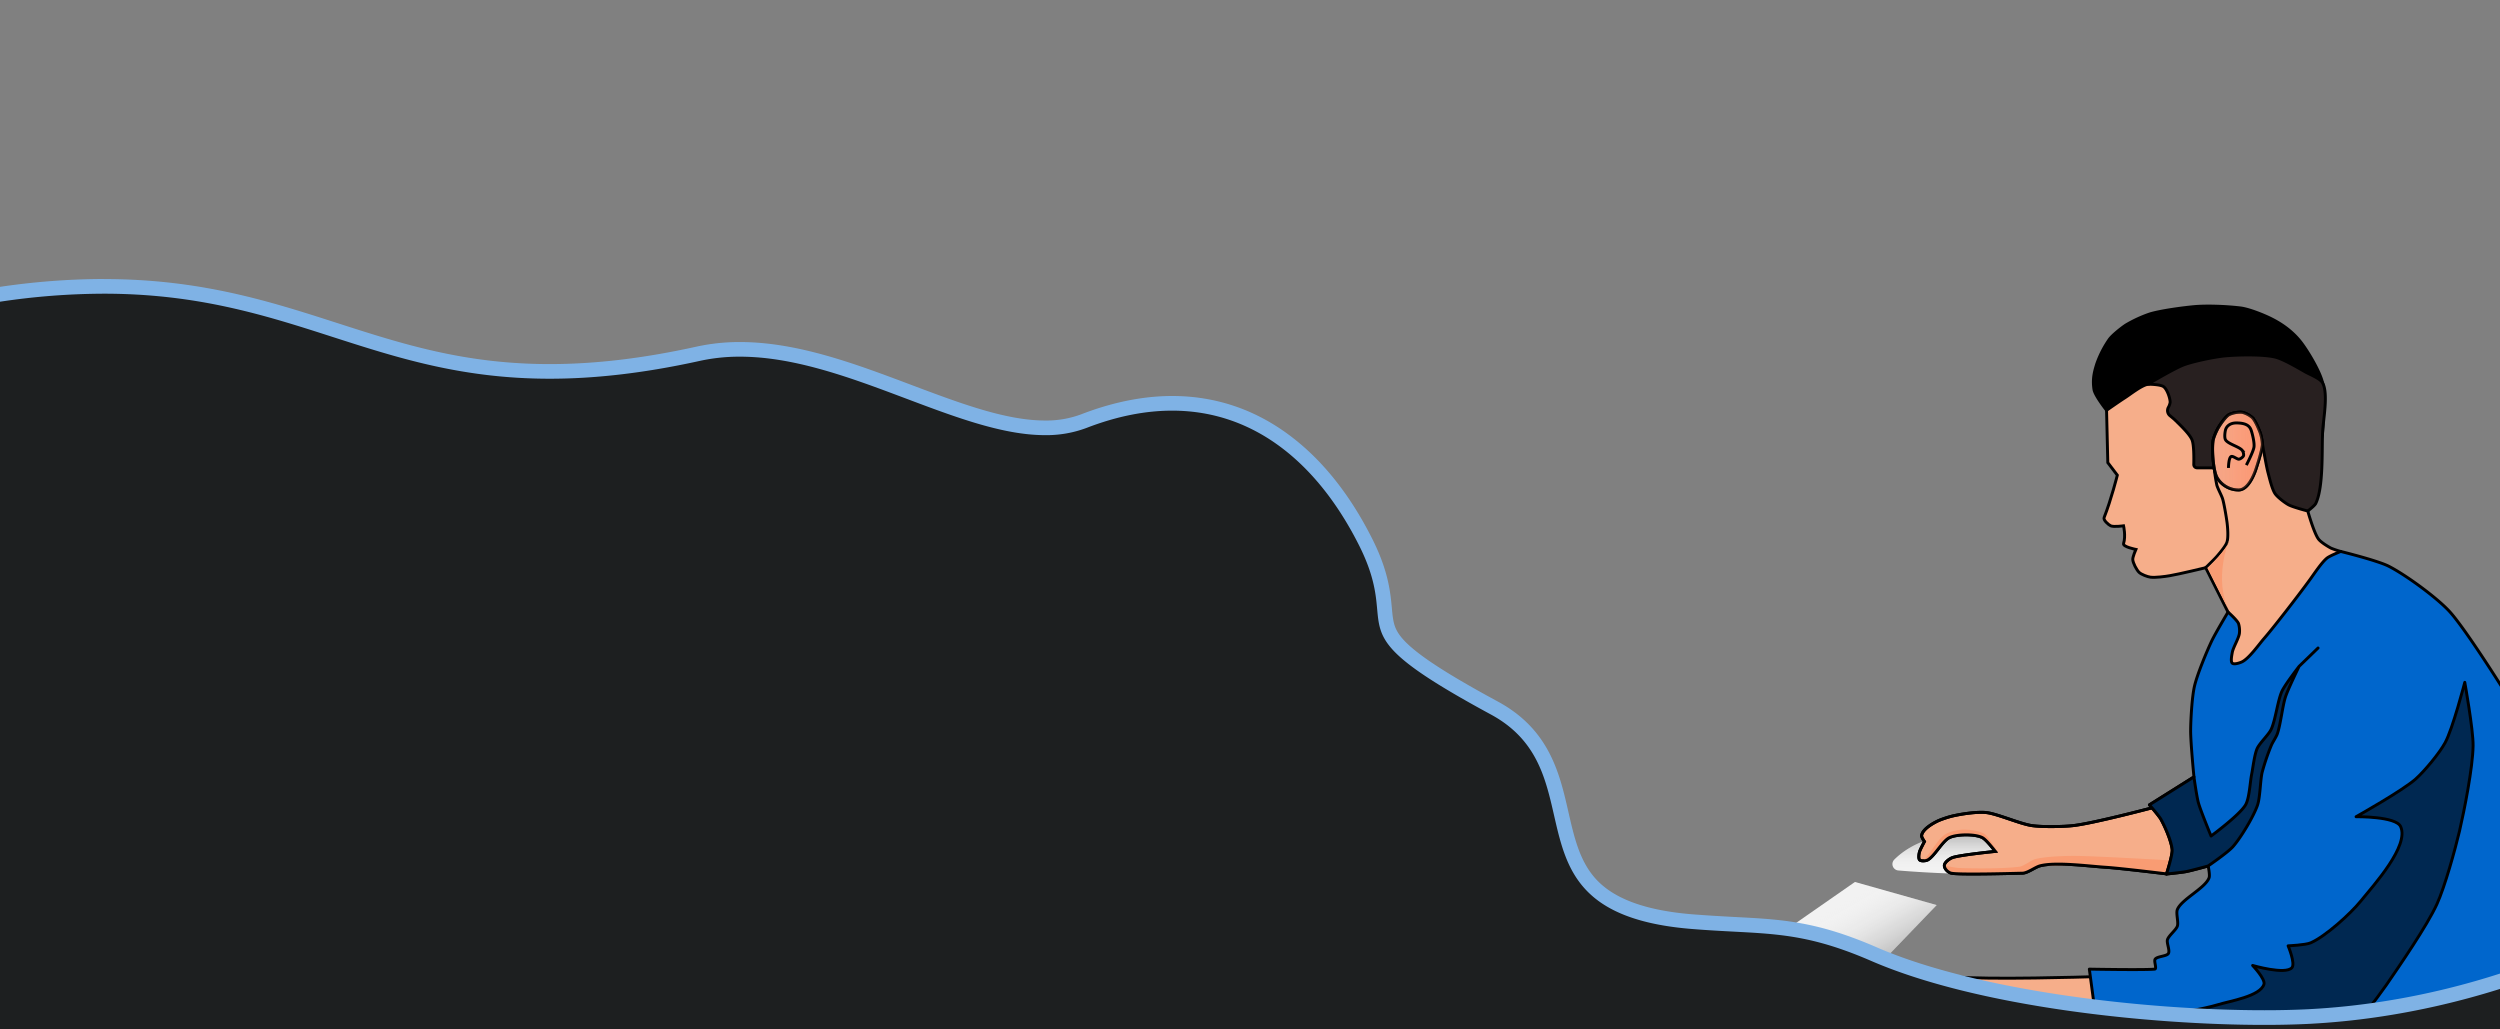 <svg viewBox="0 0 1700 700" xmlns="http://www.w3.org/2000/svg" xmlns:xlink="http://www.w3.org/1999/xlink"><rect x="0" y="0" width="1700" height="700" fill="#808080" stroke="none"/><linearGradient id="a" gradientUnits="userSpaceOnUse" x1="1331.44" x2="1331.44" y1="567.15" y2="594.37"><stop offset="0" stop-opacity=".4"/><stop offset=".91" stop-color="#fff" stop-opacity="0"/></linearGradient><linearGradient id="b" x1="1264.39" x2="1227.51" xlink:href="#a" y1="683.15" y2="619.27"/><linearGradient id="c" x1="1213.88" x2="1182.01" xlink:href="#a" y1="712.31" y2="657.11"/><linearGradient id="d" gradientUnits="userSpaceOnUse" x1="1537.25" x2="1505.02" y1="306.73" y2="306.73"><stop offset="0" stop-color="#ff946e"/><stop offset=".12" stop-color="#ff946e" stop-opacity=".98"/><stop offset=".25" stop-color="#fe9670" stop-opacity=".93"/><stop offset=".37" stop-color="#fe9872" stop-opacity=".85"/><stop offset=".5" stop-color="#fd9b75" stop-opacity=".74"/><stop offset=".63" stop-color="#fb9f79" stop-opacity=".59"/><stop offset=".76" stop-color="#faa37e" stop-opacity=".41"/><stop offset=".89" stop-color="#f8a984" stop-opacity=".2"/><stop offset="1" stop-color="#f6ae8a" stop-opacity="0"/></linearGradient><path d="m1261.36 599.73-97.56 67.9 72.24 31.89 80.91-84.07z" fill="#f2f2f2"/><path d="m1163.8 667.63-1.08 7.23 4.19 3.28 3.68-1.63 65.45 23.01z" fill="#d6d6d6"/><path d="m1374.06 593.75c9.83-.5-19.92-25.65-29.28-26.31-31.68-2.25-48.83 9.29-56.65 17.07a4.35 4.35 0 0 0 2.72 7.41c15.15 1.27 49.34 3.55 83.21 1.83z" fill="#f2f2f2"/><path d="m1374.06 593.75c9.83-.5-19.92-25.65-29.28-26.31-31.68-2.25-48.83 9.29-56.65 17.07a4.35 4.35 0 0 0 2.72 7.41c15.15 1.27 49.34 3.55 83.21 1.83z" fill="url(#a)" opacity=".6"/><path d="m1261.36 599.73-97.56 67.9 72.24 31.89 80.91-84.07z" fill="url(#b)"/><path d="m1163.8 667.63-1.08 7.23 4.19 3.28 3.68-1.63 65.45 23.01z" fill="url(#c)"/><g stroke="#000" stroke-width="2"><path d="m1432.46 279 .85 35.6 6.47 8.53s-4.2 16.76-9 28.83c-.66 1.67 2.87 4.82 4.49 5.59 2 .95 8.75 0 8.75 0s1.61 7 0 12.07c-.7 2.21 8.38 4 8.38 4s-2.26 5.11-2.12 6.91c.2 2.42 2.56 7 4.33 8.69 1.52 1.43 5.61 3 7.68 3.26 3.3.42 9.87-.42 13.15-1 6.11-1 24.39-5.43 24.39-5.43l39.69-7.05-7.86-36.32-49.3-94.68-49.36 15.48z" fill="#f6ae8a" stroke-miterlimit="10"/><path d="m1463.28 549.36s-39.93 10.55-53.58 12.06c-6.94.77-21 1-27.94 0-7.82-1.1-22.52-7.59-30.33-8.77-6.43-1-18.93 1-25 2.56a73.26 73.26 0 0 0 -7.54 2.52c-3.71 1.57-11.72 6-12.19 10.53-.12 1.11 1.93 4 1.93 4s-2.66 4.93-3.27 6.69c-.47 1.37-1 4.78 0 5.8s4.3.67 5.5 0c4.62-2.56 10-12.87 14.72-15.16 5-2.43 17.46-2.59 22.44 0 2.85 1.48 8.77 9.36 8.77 9.36s-22.32 2.21-28.69 4.06c-2.1.61-5.85 3.26-5.94 5.46s2.41 4.74 4.65 5.28c4.68 1.12 37.13.3 48.56 0 3.45-.09 8.56-4.12 11.9-5 10.83-2.81 33.57.31 44.74 1 10.34.69 41.21 4.48 41.21 4.48l17.21-9.83-6.1-25.56-13.08-12.19z" fill="#f6ae8a" stroke-miterlimit="10"/><path d="m1245.45 696.26c2.55.55 9.5 4.32 9.5 4.32l174.54-.58-1.26-36.44-6.81.66s-69.51 2.19-92.54 0c-14.35-1.37-42.68-7.14-56.6-10.86z" fill="#f6ae8a" stroke-miterlimit="10"/><path d="m1569.28 347.5 2.41-7.09 7.68-46.52s1.83-25.33 0-33.5c-1.71-7.57-9.64-20.86-14.3-27.08-6.25-8.31-14.19-13.31-20.07-16.31-5.11-2.65-15.63-6.87-21.35-7.58-10.39-1.27-23.63-1.63-31.47-.92-7.65.69-23 2.75-30.32 5a87.85 87.85 0 0 0 -16.21 7.48c-3.07 2-8.84 6.63-11.1 9.49a69 69 0 0 0 -8.84 17.26c-1.23 4.14-3 9.39-1.79 17.16.62 4.07 8.55 14.1 8.55 14.1s9.19-6.42 12.35-8.42c3.85-2.44 11.23-8.41 15.71-9.26 2.65-.51 12-4.63 14.14-3s12.22 10.09 12.18 13c0 1.86 3.7 3.39 4.12 5.2.47 2-.51 8.47 1 9.94 3.16 3.1 1.48 5.56 3.14 9.67 1.78 4.42.86 16.21.86 16.21l8.94 5.85 56 33.75z" stroke-miterlimit="10"/><path d="m1460.52 261.27s18.09-10.83 24.66-13.24 20.63-5.31 27.67-6c8.57-.81 26.05-1.23 34.4.83 5.58 1.37 15.59 7.38 20.6 10.19 3 1.68 9.87 4.32 11.52 7.31 4 7.34.4 25.14 0 33.5-.59 12.17.68 37.58-4.68 48.52-.71 1.43-4.19 4.17-5.16 4.91a2.5 2.5 0 0 1 -.53.3l-10.85 4.28a2.22 2.22 0 0 1 -2.19-.32c-2.85-2.23-11-8.61-12.65-10.32-8.64-8.66-12.56-21.78-13.83-26.91a2.24 2.24 0 0 0 -2.7-1.62l-21.64 5.37a2.33 2.33 0 0 1 -.53.06h-10.61a2.23 2.23 0 0 1 -2.23-2.28c.11-4.28.15-13.4-1.19-16.73-1.66-4.11-8.35-10.36-11.51-13.47-.68-.67-2.11-1.86-3.45-2.94a4.51 4.51 0 0 1 -1.21-5.55 10.82 10.82 0 0 0 1.3-3.57c0-2.9-2.11-9-4.49-10.67s-10.7-1.65-10.7-1.65z" fill="#282020" stroke-miterlimit="10"/><path d="m1591.71 375a60.71 60.71 0 0 1 -6.54-2.22c-2.34-1.21-6.94-4.07-8.54-6.15-3.13-4.06-7.35-19.14-7.35-19.14s-10.12-2.6-13.15-4.27c-2.58-1.42-7.39-5.09-9.06-7.51-2.11-3.09-3.81-10.57-4.78-14.18s-2.19-10.76-2.9-14.35c-.66-3.29-1.46-10-2.57-13.16-.94-2.68-3.28-8.07-5.29-10.08a16.8 16.8 0 0 0 -6.84-3.58 18.16 18.16 0 0 0 -8.88 1.53c-2.49 1.45-5.87 6.41-7.35 8.89a37.13 37.13 0 0 0 -3.58 8.88c-.57 2.93-.18 9 0 12 .12 2.11.7 6.3 1 8.39a93.81 93.81 0 0 0 1.58 9.89c.67 2.32 3 6.61 3.79 8.88.93 2.59 2.61 12.39 3.15 16.57.42 3.32 1 10.24-.1 13.4-.93 2.67-4.71 7.07-6.53 9.23s-7.91 8-7.91 8l15.21 30.22v41.46l46.83-15.49 35.77-52.11z" fill="#f6ae8a" stroke-miterlimit="10"/><path d="m1538.41 302.19c-.12 4.18-4.15 16.19-4.15 16.19s-4.31 14.81-12 14.81c-8.17 0-13.77-5.66-15.36-9.95-2-5.54-2.86-17.72-2-23.57.35-2.37 2.36-6.83 3.58-8.88 1.48-2.48 4.86-7.44 7.35-8.89a18.16 18.16 0 0 1 8.88-1.53 16.8 16.8 0 0 1 6.84 3.58c2 2 4.25 7.43 5.29 10.08a27.92 27.92 0 0 1 1.57 8.16z" fill="#f5a486" stroke-miterlimit="10"/><path d="m1538.41 302.19c-.12 4.18-4.15 16.19-4.15 16.19s-4.31 14.81-12 14.81c-8.17 0-13.77-5.66-15.36-9.95-2-5.54-2.86-17.72-2-23.57.35-2.37 2.36-6.83 3.58-8.88 1.48-2.48 4.86-7.44 7.35-8.89a18.16 18.16 0 0 1 8.88-1.53 16.8 16.8 0 0 1 6.84 3.58c2 2 4.25 7.43 5.29 10.08a27.92 27.92 0 0 1 1.57 8.16z" fill="url(#d)" opacity=".7" stroke-miterlimit="10"/><path d="m1527.52 316.28s4.71-9 5.19-12.26c.4-2.77-.94-8.38-1.77-11s-2.54-5.42-10.27-5.42c-4.53 0-6.72 2.56-7.3 4.64-.45 1.65-.89 5.39 0 6.85 1.74 2.84 9.11 4.55 11.27 7.08a5.21 5.21 0 0 1 1 3.64c-.34 1-2.29 2.48-3.32 2.43-1.37-.06-4-2.43-5.19-1.76-1.73 1-1.77 7.73-1.77 7.73" fill="none" stroke-miterlimit="10"/></g><path d="m1515.86 415.56c-10.89-21.63-.2-48.15-.2-48.15-.2 5.37-14.58 18.8-14.58 18.8z" fill="#f99c73"/><path d="m1307.76 585.37c6.41-7 9.91-14.65 14.6-17.79 3.29-2.21 9.43-3.5 13.39-3.48 3.81 0 11.13.93 14.13 3.26 2.73 2.11 8.57 12.31 8.57 12.31s-2.54-1.23-5.62-5.57c-2.55-3.61-8.29-6.18-18-6.33-6.78-.1-11.73 2.15-17.79 10.77-4.26 6-9.28 6.83-9.28 6.83z" fill="#f99c73"/><path d="m1322.15 588.48a86.78 86.78 0 0 0 9.29 1.72c10.82.45 31.45.57 41.89-.86 2.93-.4 7.77-4.4 10.63-5.15 6.83-1.81 21.11-2.28 28.18-2.17 16 .24 63.91 3.05 63.91 3.05l-2.84 9.22-61.3-6.17-24.65.65-11.9 5s-36.44.61-48.56 0c-2.97-.16-4.65-5.29-4.65-5.29z" fill="#f99c73"/><path d="m1463.28 549.36s-39.93 10.55-53.58 12.06c-6.94.77-21 1-27.94 0-7.82-1.1-22.52-7.59-30.33-8.77-6.43-1-18.93 1-25 2.56a73.26 73.26 0 0 0 -7.54 2.52c-3.71 1.57-11.72 6-12.19 10.53-.12 1.11 1.93 4 1.93 4s-2.66 4.93-3.27 6.69c-.47 1.37-1 4.78 0 5.8s4.3.67 5.5 0c4.62-2.56 10-12.87 14.72-15.16 5-2.43 17.46-2.59 22.44 0 2.85 1.48 8.77 9.36 8.77 9.36s-22.32 2.21-28.69 4.06c-2.1.61-5.85 3.26-5.94 5.46s2.41 4.74 4.65 5.28c4.68 1.12 37.13.3 48.56 0 3.45-.09 8.56-4.12 11.9-5 10.83-2.81 33.57.31 44.74 1 10.34.69 41.21 4.48 41.21 4.48l17.21-9.83-6.1-25.56-13.08-12.19z" fill="none" stroke="#000" stroke-miterlimit="10" stroke-width="2"/><path d="m1701 466.74s-24.8-39.42-35.23-50.84c-8.73-9.55-30-25.06-41.54-30.91-7.58-3.84-32.52-10-32.52-10s-7.31 2.89-9.34 4.51c-3.53 2.82-8.62 10.49-11.27 14.16-4.12 5.74-12.72 17-17.06 22.54-3.56 4.56-10.7 13.67-14.49 18-3.55 4.08-10 13.31-14.82 15.78-1.52.77-5.47 2.08-6.76 1s-.33-5.58 0-7.41c.62-3.38 4.38-9.47 4.83-12.88a16.73 16.73 0 0 0 -.64-6.76c-1.07-2.39-7.09-7.73-7.09-7.73s-8.83 14.78-11.27 20c-3.46 7.4-9.77 22.59-11.59 30.55-1.67 7.34-2.52 22.46-2.57 30-.06 7.91 2.25 31.55 2.25 31.55l-30.27 19s6.11 7 7.73 9.66a78.5 78.5 0 0 1 5.15 11.27c.86 2.43 2.56 7.41 2.58 10 0 4.14-3.87 16.1-3.87 16.1s9.94-1 13.21-1.61c3.83-.72 15.13-3.86 15.13-3.86s1.34 6.16.64 8c-2.63 7.16-18.65 14.53-21.57 21.58-1.08 2.6.87 8.59 0 11.27s-6 6.56-6.76 9.33c-.65 2.25 1.86 7.35.64 9.34s-7.62 1.85-9 3.87c-1 1.39 1.37 6.6-.32 6.76-7.41.69-44.43 0-44.43 0l5.47 41h274.78z" fill="#06c" stroke="#000" stroke-linecap="round" stroke-linejoin="round" stroke-width="2"/><path d="m1676.05 464s5.8 32.25 5.65 43.13c-.2 14.68-5.91 43.7-9.24 58-3 12.69-10 38-15.4 49.79-6.75 14.73-25.23 41.58-34.4 54.93-5.32 7.76-22.59 30.11-22.59 30.11h-173.87l-1.22-9.12s32.8.59 43.67-.45c10-.95 29.93-4.24 39.53-7.19 8.18-2.51 28.73-5.7 31.31-13.86 1.14-3.57-7.7-12.83-7.7-12.83s22.25 6.52 26.7 1.54c2.52-2.82-2.57-14.89-2.57-14.89s11.85-.49 15.4-2.05c10.1-4.44 26.92-19.69 33.89-28.24 9.1-11.17 33.23-37.73 27.21-50.82-3.25-7.05-30.29-6.68-30.29-6.68s31.58-17.7 40.55-25.67c5.94-5.27 16.23-17.67 20-24.64 5.18-9.44 13.37-41.06 13.37-41.06z" fill="#002851" stroke="#000" stroke-linecap="round" stroke-linejoin="round" stroke-width="2"/><path d="m1563.41 453.09s-9.47 12.25-11.66 16.89c-2.9 6.15-4.45 20-7.44 26.14-1.75 3.58-7.81 9.23-9.44 12.87-1.88 4.17-2.9 13.41-3.82 17.89-1 5.07-1.48 15.8-4 20.31-3.91 6.9-23.52 21.31-23.52 21.31s-7-16.86-8.64-22.72c-1.17-4.28-3-17.5-3-17.5l-30.27 19s6.09 7 7.73 9.66a93.93 93.93 0 0 1 5.15 11.27c1 2.4 2.56 7.41 2.58 10 0 4.14-3.87 16.1-3.87 16.1s9.94-1 13.21-1.61c3.83-.72 15.13-3.86 15.13-3.86s13.3-9.09 16.83-13.08c5.41-6.14 14-20.44 16.69-28.15 1.88-5.37 1.89-17 3.21-22.52a151.71 151.71 0 0 1 6.24-18.3c.85-2 3.27-5.61 4-7.64 2.23-6.09 3.59-19.17 5.63-25.33 1.78-5.38 9.24-20.71 9.24-20.71l12.87-12.46" fill="#002851" stroke="#000" stroke-linecap="round" stroke-linejoin="round" stroke-width="2"/><path d="m0 776.12a5 5 0 0 1 -5-5v-565.95a5 5 0 0 1 4.27-4.95 485.94 485.94 0 0 1 71.35-5.51c65 0 111.89 15.1 157.26 29.71 44.91 14.46 87.32 28.11 145.93 28.11 31.35 0 64.39-3.93 101-12a131.16 131.16 0 0 1 28.3-3c38.29 0 77.16 14.65 114.75 28.82 33.52 12.65 65.14 24.56 92.71 24.55a72.1 72.1 0 0 0 26.43-4.57c20.77-8 41-12.1 60.07-12.1 28.52 0 54.73 8.94 77.89 26.59 21 16 39.09 38.81 53.63 67.72 10.62 21.09 11.85 34.47 12.84 45.21 1.81 19.68 2.64 28.66 74.71 67.68 33.15 17.95 39.43 45.42 45.5 72 8.25 36.1 15.38 67.27 88.82 73.28 10.66.87 19.89 1.36 28.82 1.82 31.89 1.67 54.94 2.88 95 20.27 68.62 29.81 182.78 43.15 265.48 43.15 11.17 0 21.58-.25 30.94-.74 69.08-3.65 126.56-21.52 162.62-35.86a5 5 0 0 1 6.85 4.64v111.13a5 5 0 0 1 -5 5z" fill="#1d1f20"/><path d="m70.62 199.71c126.74 0 182.85 57.82 303.21 57.82 29.5 0 62.88-3.48 102.08-12.13a125.85 125.85 0 0 1 27.22-2.86c71.51 0 147.81 53.36 207.44 53.36a77.5 77.5 0 0 0 28.24-4.9c20.86-8.06 40.29-11.76 58.27-11.76 57.35 0 99.94 37.66 127.06 91.55 31 61.57-21.27 55 89.63 115.05 74.94 40.57 4.31 135 136.29 145.83 49.51 4.06 72.15 0 122.22 21.7 73 31.69 190.49 43.56 267.46 43.56 11.38 0 21.88-.26 31.21-.75 60.75-3.21 118.19-17.9 164.21-36.21v111.15h-1735.16v-565.95a482.54 482.54 0 0 1 70.62-5.46m0-10a490.5 490.5 0 0 0 -72.08 5.57 10 10 0 0 0 -8.54 9.89v566a10 10 0 0 0 10 10h1735.16a10 10 0 0 0 10-10v-111.17a10 10 0 0 0 -10-10 9.89 9.89 0 0 0 -3.7.71c-35.71 14.21-92.63 31.9-161 35.51-9.28.49-19.61.74-30.69.74-82.18 0-195.52-13.21-263.47-42.73-40.88-17.76-64.3-19-96.72-20.68-8.89-.46-18.09-1-28.67-1.81-32-2.62-53.52-10.53-65.87-24.19-10.9-12.06-14.58-28.17-18.48-45.22-6-26.35-12.86-56.23-48-75.26-34.46-18.66-54-31.35-63.37-41.15-7.37-7.71-7.83-12.68-8.74-22.58-1-10.58-2.31-25.07-13.35-47-14.89-29.59-33.42-53-55.07-69.45-24-18.32-51.28-27.61-80.92-27.61-19.7 0-40.52 4.18-61.87 12.44a67.33 67.33 0 0 1 -24.64 4.23c-26.64 0-57.86-11.76-90.92-24.22-38-14.32-77.32-29.13-116.52-29.14a136.59 136.59 0 0 0 -29.37 3.09c-36.27 8-68.95 11.9-99.93 11.9-57.83 0-99.89-13.54-144.41-27.87-45.74-14.73-93-29.95-158.8-29.95z" fill="#7fb2e5"/></svg>
